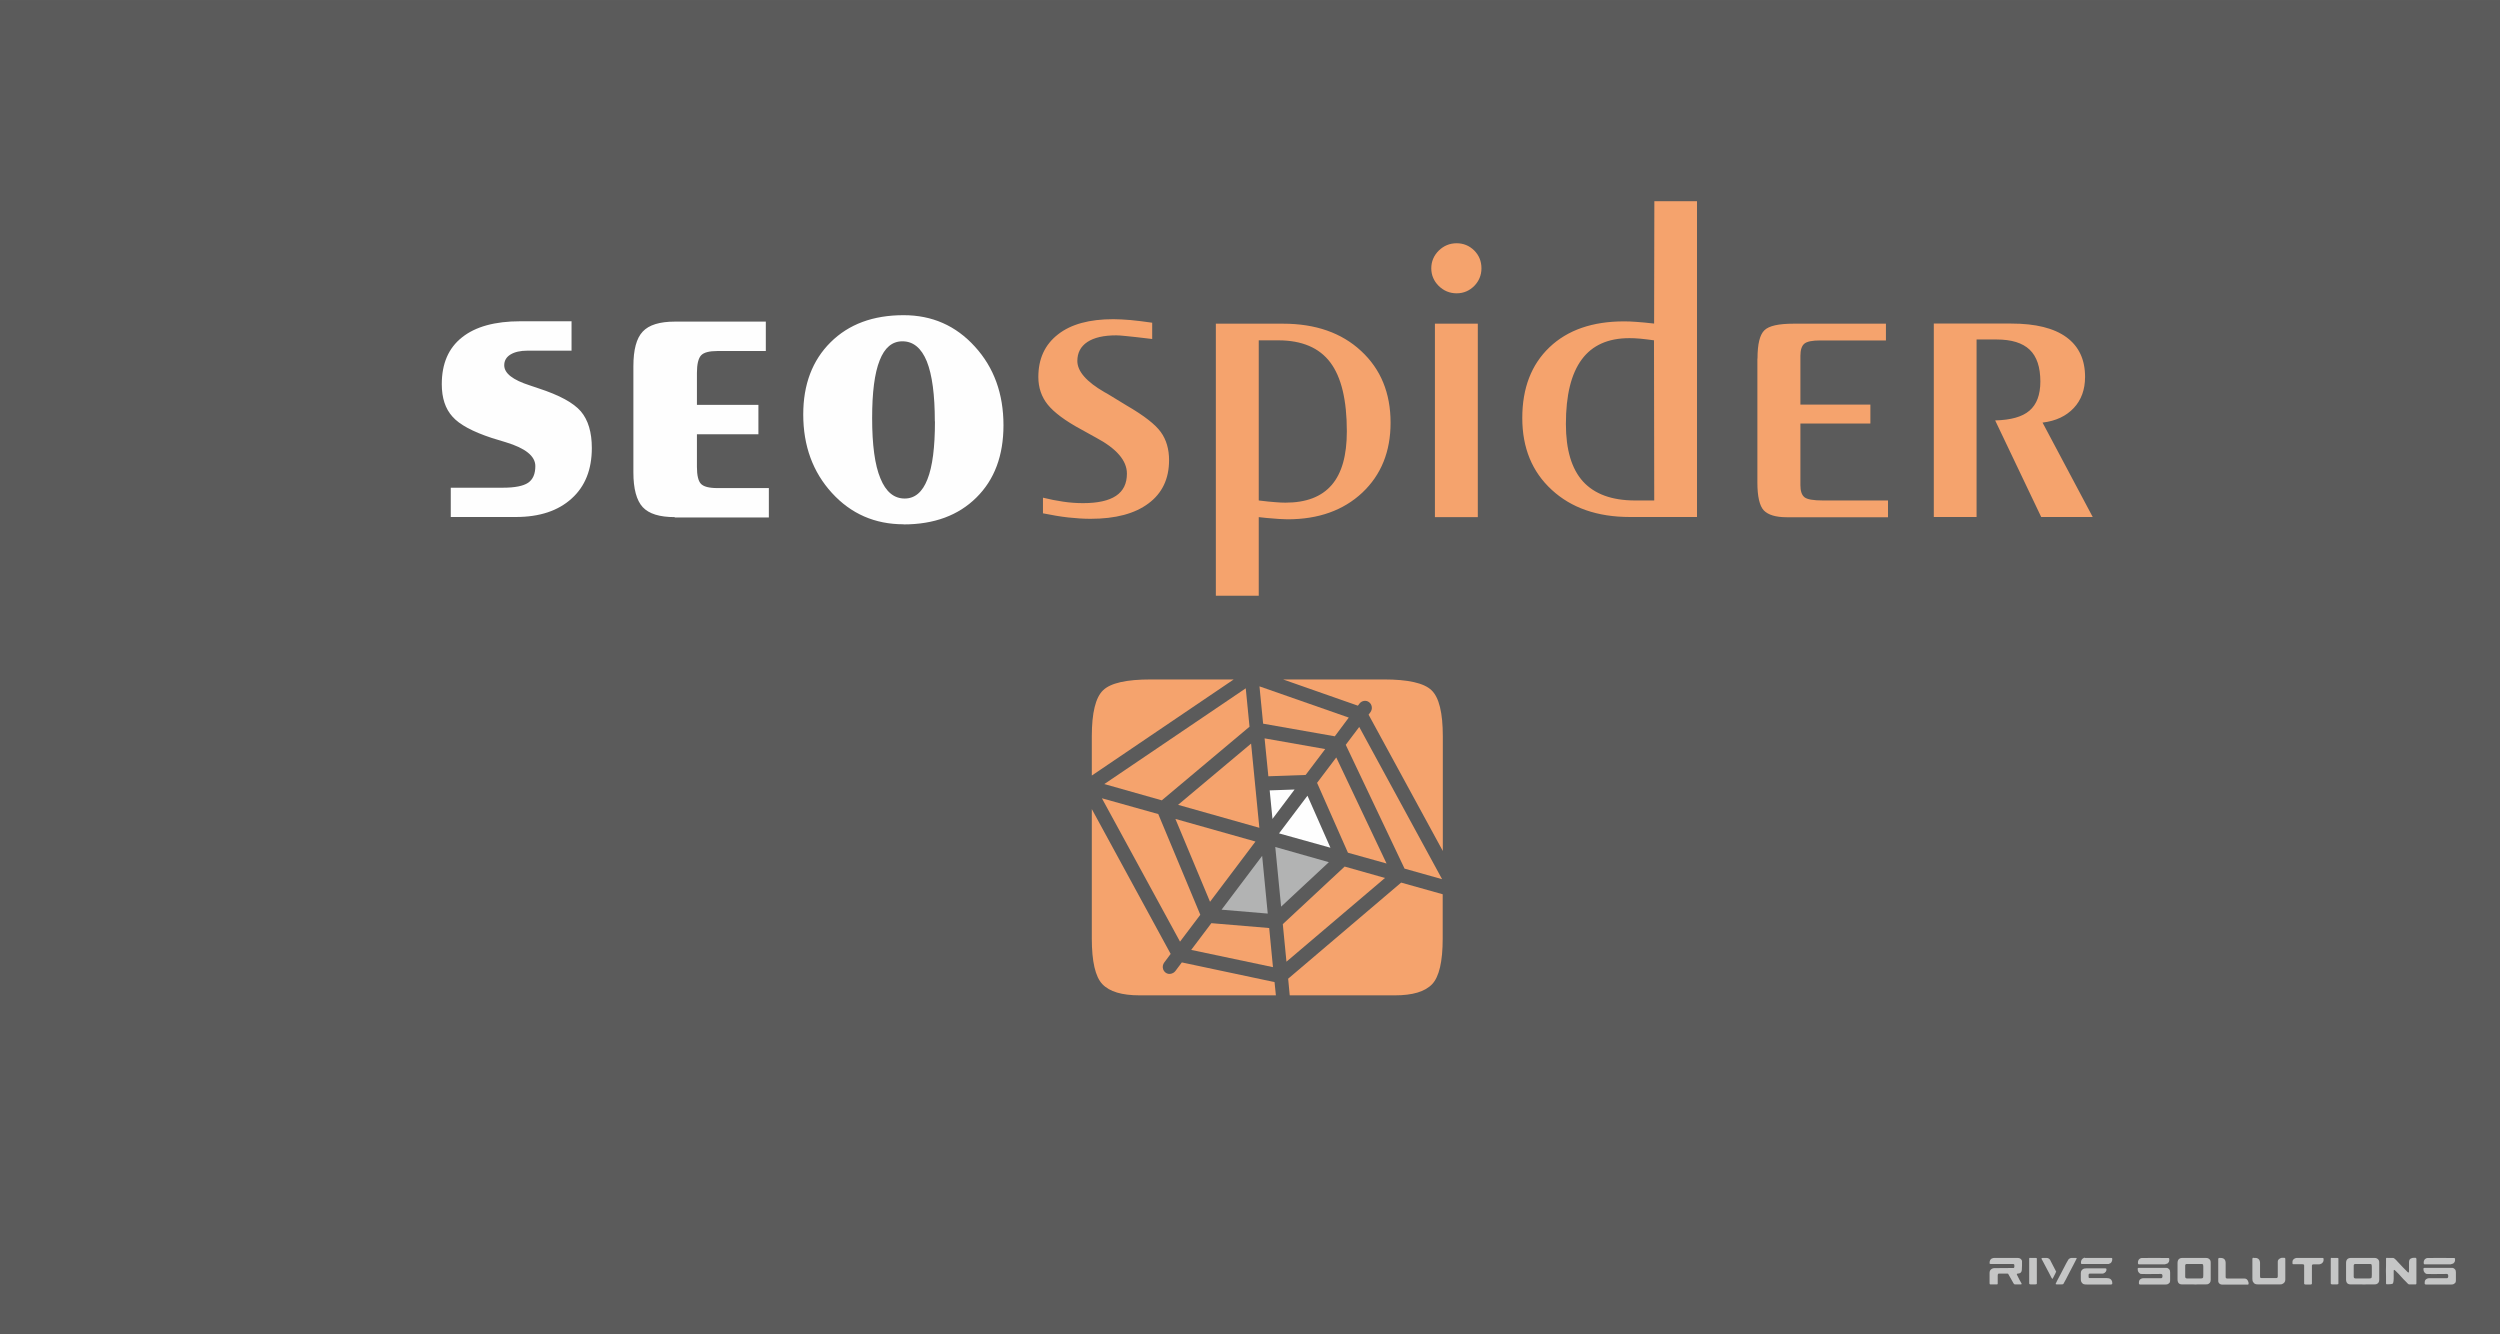 <?xml version="1.0" encoding="UTF-8"?>
<!DOCTYPE svg PUBLIC "-//W3C//DTD SVG 1.1//EN" "http://www.w3.org/Graphics/SVG/1.1/DTD/svg11.dtd">
<!-- Creator: CorelDRAW 2017 -->
<svg xmlns="http://www.w3.org/2000/svg" xml:space="preserve" width="122.343mm" height="65.299mm" version="1.1" style="shape-rendering:geometricPrecision; text-rendering:geometricPrecision; image-rendering:optimizeQuality; fill-rule:evenodd; clip-rule:evenodd"
viewBox="0 0 20.576 10.982"
 xmlns:xlink="http://www.w3.org/1999/xlink">
 <defs>
  <style type="text/css">
   <![CDATA[
    .fil0 {fill:#5B5B5B}
    .fil1 {fill:#FEFEFE;fill-rule:nonzero}
    .fil4 {fill:#C5C6C6;fill-rule:nonzero}
    .fil3 {fill:#B2B3B3;fill-rule:nonzero}
    .fil2 {fill:#F5A36D;fill-rule:nonzero}
   ]]>
  </style>
 </defs>
 <g id="Слой_x0020_1">
  <rect class="fil0" width="20.576" height="10.982"/>
  <g id="_2961042056192">
   <path class="fil1" d="M3.71 4.256l0 -0.242 0.428 0c0.1,0 0.169,-0.014 0.209,-0.041 0.039,-0.027 0.059,-0.072 0.059,-0.137 0,-0.082 -0.081,-0.147 -0.242,-0.196 -0.048,-0.014 -0.087,-0.026 -0.115,-0.035 -0.158,-0.052 -0.267,-0.11 -0.325,-0.176 -0.059,-0.065 -0.088,-0.154 -0.088,-0.267 0,-0.169 0.055,-0.297 0.166,-0.385 0.111,-0.089 0.272,-0.133 0.482,-0.133l0.42 0 0 0.242 -0.363 0c-0.059,0 -0.106,0.011 -0.14,0.032 -0.034,0.021 -0.051,0.051 -0.051,0.088 0,0.067 0.071,0.121 0.211,0.166 0.031,0.011 0.055,0.019 0.071,0.024 0.172,0.056 0.288,0.119 0.349,0.19 0.06,0.071 0.09,0.172 0.09,0.301 0,0.177 -0.055,0.316 -0.166,0.416 -0.111,0.101 -0.264,0.152 -0.459,0.152l-0.535 0zm1.844 0c-0.125,0 -0.213,-0.027 -0.264,-0.082 -0.051,-0.055 -0.077,-0.151 -0.077,-0.286l0 -0.873c0,-0.136 0.025,-0.231 0.077,-0.286 0.051,-0.055 0.14,-0.082 0.264,-0.082l0.749 0 0 0.242 -0.399 0c-0.067,0 -0.112,0.012 -0.134,0.036 -0.022,0.024 -0.034,0.072 -0.034,0.144l0 0.263 0.506 0 0 0.242 -0.506 0 0 0.268c0,0.07 0.011,0.117 0.033,0.14 0.022,0.023 0.066,0.035 0.135,0.035l0.424 0 0 0.242 -0.775 0zm2.14 -0.788c0,-0.219 -0.022,-0.384 -0.066,-0.494 -0.045,-0.11 -0.112,-0.165 -0.201,-0.165 -0.084,0 -0.146,0.052 -0.187,0.157 -0.042,0.105 -0.062,0.263 -0.062,0.475 0,0.22 0.022,0.386 0.068,0.496 0.045,0.111 0.112,0.166 0.2,0.166 0.084,0 0.146,-0.053 0.187,-0.158 0.042,-0.105 0.062,-0.264 0.062,-0.477zm-0.257 0.847c-0.236,0 -0.433,-0.086 -0.59,-0.258 -0.157,-0.172 -0.236,-0.387 -0.236,-0.646 0,-0.247 0.075,-0.445 0.225,-0.594 0.15,-0.149 0.35,-0.223 0.601,-0.223 0.235,0 0.43,0.086 0.587,0.259 0.157,0.172 0.235,0.388 0.235,0.647 0,0.25 -0.074,0.448 -0.223,0.595 -0.148,0.147 -0.348,0.221 -0.599,0.221z"/>
   <path class="fil2" d="M8.584 4.226l0 -0.13c0.056,0.014 0.112,0.025 0.167,0.033 0.054,0.008 0.108,0.012 0.163,0.012 0.121,0 0.211,-0.02 0.271,-0.06 0.06,-0.04 0.09,-0.1 0.09,-0.183 0,-0.107 -0.084,-0.205 -0.254,-0.296l-0.02 -0.011 -0.101 -0.056c-0.132,-0.071 -0.224,-0.14 -0.276,-0.204 -0.052,-0.064 -0.078,-0.141 -0.078,-0.228 0,-0.151 0.054,-0.267 0.162,-0.351 0.107,-0.084 0.259,-0.125 0.455,-0.125 0.043,0 0.089,0.003 0.141,0.007 0.051,0.005 0.111,0.012 0.179,0.022l0 0.134c-0.104,-0.012 -0.175,-0.021 -0.213,-0.024 -0.038,-0.004 -0.066,-0.006 -0.082,-0.006 -0.104,0 -0.183,0.018 -0.239,0.055 -0.055,0.037 -0.082,0.089 -0.082,0.156 0,0.085 0.075,0.171 0.224,0.257l0.022 0.012 0.159 0.097c0.143,0.083 0.237,0.156 0.282,0.219 0.045,0.062 0.068,0.14 0.068,0.231 0,0.153 -0.056,0.272 -0.169,0.356 -0.113,0.085 -0.272,0.127 -0.478,0.127 -0.056,0 -0.117,-0.004 -0.182,-0.011 -0.064,-0.007 -0.133,-0.019 -0.208,-0.034zm1.776 -0.107c0.058,0.007 0.103,0.012 0.136,0.014 0.033,0.003 0.061,0.004 0.084,0.004 0.17,0 0.296,-0.048 0.38,-0.145 0.084,-0.097 0.125,-0.244 0.125,-0.442 0,-0.257 -0.045,-0.446 -0.136,-0.567 -0.091,-0.121 -0.234,-0.182 -0.429,-0.182l-0.16 0 0 1.317zm0 0.137l0 0.647 -0.353 0 0 -2.239 0.553 0c0.267,0 0.482,0.075 0.643,0.225 0.162,0.15 0.242,0.347 0.242,0.59 0,0.237 -0.077,0.429 -0.233,0.576 -0.156,0.146 -0.361,0.219 -0.615,0.219 -0.039,0 -0.096,-0.004 -0.173,-0.011 -0.03,-0.004 -0.051,-0.006 -0.065,-0.007zm1.42 -2.047c0,-0.057 0.021,-0.106 0.061,-0.146 0.041,-0.04 0.09,-0.061 0.148,-0.061 0.056,0 0.104,0.02 0.144,0.059 0.04,0.04 0.06,0.089 0.06,0.147 0,0.056 -0.02,0.105 -0.059,0.145 -0.04,0.04 -0.088,0.061 -0.145,0.061 -0.058,0 -0.107,-0.021 -0.148,-0.061 -0.04,-0.04 -0.061,-0.089 -0.061,-0.145zm0.03 0.455l0.353 0 0 1.592 -0.353 0 0 -1.592zm1.804 0.137c-0.045,-0.006 -0.084,-0.011 -0.117,-0.014 -0.032,-0.003 -0.061,-0.004 -0.087,-0.004 -0.175,0 -0.306,0.059 -0.392,0.176 -0.087,0.118 -0.13,0.294 -0.13,0.531 0,0.212 0.047,0.369 0.141,0.473 0.094,0.103 0.237,0.156 0.428,0.156l0.158 0 -0.002 -1.317zm0 -0.138l0.002 -1.007 0.351 0 0 2.599 -0.553 0c-0.267,0 -0.482,-0.075 -0.643,-0.224 -0.162,-0.149 -0.242,-0.346 -0.242,-0.591 0,-0.246 0.075,-0.44 0.224,-0.582 0.149,-0.142 0.354,-0.213 0.613,-0.213 0.028,0 0.061,0.001 0.1,0.004 0.04,0.003 0.089,0.007 0.148,0.014zm0.851 0.287c0,-0.118 0.019,-0.196 0.057,-0.232 0.038,-0.037 0.118,-0.054 0.24,-0.054l0.76 0 0 0.138 -0.544 0c-0.064,0 -0.107,0.009 -0.128,0.027 -0.021,0.018 -0.032,0.051 -0.032,0.1l0 0.401 0.576 0 0 0.156 -0.576 0 0 0.507c0,0.048 0.011,0.081 0.033,0.099 0.022,0.018 0.072,0.027 0.152,0.027l0.536 0 0 0.138 -0.834 0c-0.089,0 -0.152,-0.019 -0.188,-0.056 -0.035,-0.037 -0.053,-0.114 -0.053,-0.23l0 -1.019zm1.804 1.305l-0.353 0 0 -1.592 0.638 0c0.199,0 0.35,0.037 0.453,0.112 0.103,0.075 0.154,0.184 0.154,0.327 0,0.104 -0.031,0.19 -0.093,0.256 -0.062,0.066 -0.147,0.107 -0.257,0.12l0.413 0.777 -0.424 0 -0.379 -0.795c0.128,-0.003 0.223,-0.029 0.282,-0.08 0.06,-0.051 0.09,-0.131 0.09,-0.24 0,-0.118 -0.029,-0.206 -0.088,-0.262 -0.059,-0.056 -0.149,-0.084 -0.273,-0.084l-0.164 0 0 1.462z"/>
  </g>
  <g id="_2961042069312">
   <polygon class="fil2" points="11.869,7.236 11.56,7.149 11.076,6.13 11.187,5.983 "/>
   <polygon class="fil2" points="11.094,7.018 10.84,6.443 10.998,6.234 11.412,7.107 "/>
   <polygon class="fil1" points="10.45,6.505 10.655,6.498 10.473,6.74 "/>
   <polygon class="fil2" points="10.746,6.378 10.439,6.389 10.408,6.077 10.907,6.165 "/>
   <polygon class="fil2" points="10.365,6.813 9.696,6.624 10.297,6.12 "/>
   <polygon class="fil2" points="10.333,6.926 9.959,7.422 9.674,6.74 "/>
   <polygon class="fil3" points="10.388,7.044 10.434,7.519 10.054,7.487 "/>
   <polygon class="fil3" points="10.496,6.971 10.937,7.096 10.544,7.462 "/>
   <polygon class="fil1" points="10.527,6.859 10.761,6.549 10.95,6.977 "/>
   <polygon class="fil2" points="10.986,6.06 10.396,5.956 10.366,5.649 11.101,5.906 "/>
   <polygon class="fil2" points="10.253,5.665 10.284,5.981 9.562,6.587 9.089,6.453 "/>
   <polygon class="fil2" points="9.069,6.57 9.533,6.7 9.879,7.529 9.712,7.75 "/>
   <polygon class="fil2" points="9.804,7.818 9.97,7.598 10.446,7.638 10.477,7.96 "/>
   <path class="fil2" d="M10.5 8.192l-1.12 0c-0.146,0 -0.248,-0.03 -0.307,-0.092 -0.058,-0.061 -0.087,-0.186 -0.087,-0.376l0 -1.065 0.649 1.192 -0.053 0.071c-0.019,0.026 -0.015,0.062 0.01,0.082 0.019,0.015 0.043,0.015 0.063,0.004 0.007,-0.004 0.013,-0.009 0.018,-0.015l0.054 -0.072 0.763 0.162 0.011 0.109z"/>
   <path class="fil2" d="M11.874 7.359l0 0.365c0,0.189 -0.029,0.315 -0.087,0.376 -0.059,0.062 -0.161,0.092 -0.307,0.092l-0.865 0 -0.013 -0.137 0.93 -0.791 0.342 0.096z"/>
   <path class="fil2" d="M10.56 5.592l0.83 0c0.198,0 0.33,0.029 0.392,0.089 0.062,0.059 0.093,0.185 0.093,0.379l0 0.944 -0.611 -1.122 0.015 -0.02c0.019,-0.026 0.015,-0.062 -0.01,-0.082 -0.025,-0.02 -0.061,-0.014 -0.08,0.011l-0.013 0.017 -0.616 -0.216z"/>
   <path class="fil2" d="M8.986 6.06c0,-0.193 0.031,-0.32 0.093,-0.379 0.062,-0.06 0.193,-0.089 0.392,-0.089l0.683 0 -1.168 0.791 0 -0.323z"/>
   <polygon class="fil2" points="10.588,7.915 10.558,7.606 11.067,7.132 11.399,7.226 "/>
  </g>
  <path class="fil4" d="M16.414 10.353l0.191 0c0.019,0 0.031,0.008 0.037,0.024l0 0.039c0,0.032 -0.002,0.049 -0.007,0.053 -0.004,0.008 -0.014,0.013 -0.03,0.013 -0.004,0.002 -0.006,0.004 -0.006,0.007 0.017,0.034 0.029,0.059 0.039,0.074l0.001 0.004c-0.001,0.002 -0.002,0.004 -0.003,0.004l-0.054 0c-0.005,0 -0.013,-0.011 -0.023,-0.032 -0.018,-0.033 -0.028,-0.051 -0.031,-0.055 -0.003,-0.002 -0.005,-0.002 -0.008,-0.002l-0.069 0c-0.006,0 -0.009,0.006 -0.009,0.018l0 0.065c0,0.004 -0.002,0.006 -0.006,0.006l-0.054 0c-0.005,0 -0.007,-0.003 -0.007,-0.009l0 -0.086c0,-0.016 0.007,-0.027 0.02,-0.034 0.006,-0.003 0.012,-0.005 0.02,-0.005l0.028 0c0.03,0 0.073,-0 0.129,-0.001 0.004,0 0.006,-0.003 0.007,-0.009l0 -0.014c0,-0.007 -0.004,-0.01 -0.013,-0.01l-0.182 0c-0.006,0 -0.009,-0.002 -0.009,-0.007l0 -0.002c0,-0.017 0.006,-0.029 0.018,-0.036 0.009,-0.004 0.017,-0.005 0.023,-0.005z"/>
  <path id="1" class="fil4" d="M17.718 10.353c0.019,0 0.062,0 0.13,0.001 0.003,0 0.005,0.002 0.006,0.007l0 0.007c0,0.012 -0.003,0.021 -0.01,0.026 0,0.004 -0.009,0.007 -0.026,0.012l-0.214 0c-0.005,0 -0.008,-0.004 -0.008,-0.012l0 -0.002c0,-0.018 0.007,-0.03 0.022,-0.036 0.002,-0.001 0.005,-0.002 0.009,-0.002 0.047,-0.001 0.077,-0.001 0.091,-0.001zm-0.114 0.082l0.227 0c0.008,0 0.017,0.005 0.025,0.015 0.003,0.003 0.005,0.011 0.005,0.024l0 0.061c0,0.015 -0.003,0.024 -0.01,0.027 -0.006,0.007 -0.015,0.01 -0.029,0.01l-0.206 0c-0.008,0 -0.012,-0.003 -0.012,-0.009l0 -0.003c0,-0.015 0.003,-0.024 0.009,-0.029 0.007,-0.007 0.017,-0.011 0.029,-0.011l0.145 0c0.007,0 0.011,-0.006 0.011,-0.017l0 -0.001c0,-0.011 -0.004,-0.017 -0.012,-0.017 -0.055,0.001 -0.094,0.001 -0.116,0.001 -0.01,0 -0.026,-0 -0.05,-0.001 -0.004,0 -0.01,-0.004 -0.018,-0.013 -0.005,-0.006 -0.008,-0.014 -0.008,-0.025l0 -0.004c0,-0.006 0.003,-0.008 0.009,-0.008z"/>
  <path id="2" class="fil4" d="M20.07 10.353c0.019,0 0.062,0 0.13,0.001 0.003,0 0.005,0.002 0.006,0.007l0 0.007c0,0.012 -0.003,0.021 -0.01,0.026 0,0.004 -0.009,0.007 -0.026,0.012l-0.214 0c-0.005,0 -0.008,-0.004 -0.008,-0.012l0 -0.002c0,-0.018 0.007,-0.03 0.022,-0.036 0.002,-0.001 0.005,-0.002 0.009,-0.002 0.047,-0.001 0.077,-0.001 0.091,-0.001zm-0.114 0.082l0.227 0c0.008,0 0.017,0.005 0.025,0.015 0.003,0.003 0.005,0.011 0.005,0.024l0 0.061c0,0.015 -0.003,0.024 -0.01,0.027 -0.006,0.007 -0.015,0.01 -0.029,0.01l-0.206 0c-0.008,0 -0.012,-0.003 -0.012,-0.009l0 -0.003c0,-0.015 0.003,-0.024 0.009,-0.029 0.007,-0.007 0.017,-0.011 0.029,-0.011l0.145 0c0.007,0 0.011,-0.006 0.011,-0.017l0 -0.001c0,-0.011 -0.004,-0.017 -0.012,-0.017 -0.055,0.001 -0.094,0.001 -0.116,0.001 -0.01,0 -0.026,-0 -0.05,-0.001 -0.004,0 -0.01,-0.004 -0.018,-0.013 -0.005,-0.006 -0.008,-0.014 -0.008,-0.025l0 -0.004c0,-0.006 0.003,-0.008 0.009,-0.008z"/>
  <path id="3" class="fil4" d="M16.71 10.353l0.045 0c0.006,0 0.009,0.002 0.009,0.006l0 0.205c0,0.005 -0.004,0.007 -0.012,0.007l-0.038 0c-0.008,0 -0.013,-0.003 -0.013,-0.008l0 -0.204c0,-0.005 0.003,-0.007 0.009,-0.007z"/>
  <path id="4" class="fil4" d="M16.809 10.353l0.034 0c0.017,0 0.029,0.009 0.036,0.028 0.001,0.001 0.016,0.03 0.044,0.085 0,0.002 -0.009,0.02 -0.026,0.053 -0.002,0.004 -0.003,0.006 -0.005,0.006 -0.003,0 -0.011,-0.014 -0.024,-0.041l-0.058 -0.11c-0.005,-0.007 -0.008,-0.013 -0.008,-0.017 0.001,-0.002 0.003,-0.003 0.007,-0.003zm0.244 0l0.032 0c0.004,0 0.006,0.001 0.007,0.003l0 0.002c-0.002,0.005 -0.009,0.019 -0.021,0.041l-0.047 0.09c-0.015,0.03 -0.029,0.057 -0.042,0.079 -0.002,0.002 -0.007,0.003 -0.015,0.003l-0.037 0c-0.007,0 -0.011,-0.001 -0.011,-0.003l0 -0.002c0.003,-0.008 0.017,-0.036 0.042,-0.082 0.039,-0.076 0.06,-0.115 0.063,-0.118 0.007,-0.008 0.017,-0.013 0.029,-0.013z"/>
  <path id="5" class="fil4" d="M17.159 10.353l0.217 0c0.006,0 0.009,0.003 0.009,0.009 0,0.022 -0.01,0.036 -0.03,0.041l-0.221 0c-0.005,0 -0.007,-0.003 -0.007,-0.009l0 -0.002c0,-0.019 0.008,-0.032 0.024,-0.039 0.002,-0.001 0.005,-0.002 0.009,-0.002zm0.012 0.086l0.157 0c0.006,0 0.009,0.002 0.009,0.007l0 0.003c0,0.014 -0.008,0.025 -0.025,0.032 -0.002,0.001 -0.004,0.001 -0.006,0.001l-0.105 0c-0.007,0 -0.011,0.004 -0.011,0.011l0 0.016c0,0.007 0.003,0.01 0.009,0.01l0.14 0c0.025,0 0.04,0.01 0.045,0.031 0,0.001 0,0.005 0.001,0.012 0,0.007 -0.004,0.01 -0.012,0.01l-0.197 0c-0.02,0 -0.032,-0.003 -0.036,-0.009 -0.009,-0.008 -0.014,-0.018 -0.014,-0.033l0 -0.052c0,-0.018 0.009,-0.03 0.026,-0.037 0.007,-0.001 0.013,-0.002 0.019,-0.002z"/>
  <path id="6" class="fil4" d="M17.965 10.353l0.19 0c0.018,0 0.03,0.007 0.037,0.021 0.002,0.004 0.003,0.01 0.003,0.017l0 0.143c0,0.019 -0.009,0.031 -0.026,0.036 -0.005,0.001 -0.01,0.001 -0.014,0.001l-0.064 0c-0.01,0 -0.017,0 -0.021,0.001 -0.006,-0.001 -0.013,-0.001 -0.023,-0.001l-0.088 0c-0.025,0 -0.037,-0.014 -0.037,-0.041l0 -0.135c0,-0.028 0.014,-0.042 0.042,-0.042zm0.02 0.154c0,0.01 0.005,0.015 0.015,0.015l0.115 0c0.012,0 0.018,-0.004 0.018,-0.011 0.001,-0.005 0.001,-0.011 0.001,-0.017l0 -0.071c0,-0.012 -0.002,-0.018 -0.006,-0.018 0,-0.001 -0.003,-0.002 -0.008,-0.002l-0.121 0c-0.009,0 -0.014,0.004 -0.014,0.013l0 0.091z"/>
  <path id="7" class="fil4" d="M18.263 10.353l0.012 0c0.029,0 0.043,0.014 0.043,0.043l0 0.115c0,0.008 0.005,0.012 0.016,0.012l0.141 0c0.014,0 0.024,0.009 0.03,0.028 0.001,0.003 0.002,0.007 0.002,0.013 -0,0.006 -0.003,0.009 -0.007,0.009l-0.208 0c-0.017,0 -0.028,-0.007 -0.034,-0.021l-0.001 -0.009 0 -0.18c0,-0.006 0.002,-0.009 0.007,-0.009z"/>
  <path id="8" class="fil4" d="M18.547 10.353l0.015 0c0.018,0 0.03,0.008 0.036,0.023 0.002,0.006 0.003,0.011 0.003,0.014l0 0.115c0,0.009 0.003,0.014 0.01,0.014l0.123 0c0.009,0 0.013,-0.005 0.013,-0.014l0 -0.122c0,-0.013 0.009,-0.023 0.028,-0.03 0.004,-0.001 0.007,-0.001 0.01,-0.001l0.013 0c0.007,0 0.011,0.003 0.011,0.009l0 0.171c0,0.018 -0.01,0.031 -0.03,0.038 -0.004,0.001 -0.008,0.001 -0.013,0.001l-0.184 0c-0.019,0 -0.031,-0.006 -0.037,-0.019 -0.005,-0.005 -0.007,-0.013 -0.007,-0.027l0 -0.162c0,-0.008 0.003,-0.012 0.009,-0.012z"/>
  <path id="9" class="fil4" d="M18.906 10.353l0.209 0c0.004,0 0.007,0.002 0.009,0.005l0 0.012c0,0.011 -0.005,0.021 -0.016,0.029 -0.009,0.005 -0.016,0.007 -0.021,0.007l-0.046 0c-0.009,0 -0.013,0.004 -0.013,0.011l0 0.146c0,0.006 -0.004,0.009 -0.012,0.009l-0.039 0c-0.008,0 -0.013,-0.003 -0.013,-0.008l0 -0.149c0,-0.007 -0.005,-0.01 -0.015,-0.01l-0.075 0c-0.004,0 -0.006,-0.002 -0.006,-0.007l0 -0.014c0,-0.013 0.009,-0.024 0.028,-0.03 0.003,-0.001 0.007,-0.001 0.01,-0.001z"/>
  <path id="10" class="fil4" d="M19.192 10.353l0.045 0c0.006,0 0.009,0.002 0.009,0.006l0 0.205c0,0.005 -0.004,0.007 -0.012,0.007l-0.038 0c-0.008,0 -0.013,-0.003 -0.013,-0.008l0 -0.204c0,-0.005 0.003,-0.007 0.009,-0.007z"/>
  <path id="11" class="fil4" d="M19.352 10.353l0.19 0c0.018,0 0.03,0.007 0.037,0.021 0.002,0.004 0.003,0.01 0.003,0.017l0 0.143c0,0.019 -0.009,0.031 -0.026,0.036 -0.005,0.001 -0.01,0.001 -0.014,0.001l-0.064 0c-0.01,0 -0.017,0 -0.021,0.001 -0.006,-0.001 -0.013,-0.001 -0.023,-0.001l-0.088 0c-0.025,0 -0.037,-0.014 -0.037,-0.041l0 -0.135c0,-0.028 0.014,-0.042 0.042,-0.042zm0.02 0.154c0,0.01 0.005,0.015 0.015,0.015l0.115 0c0.012,0 0.018,-0.004 0.018,-0.011 0.001,-0.005 0.001,-0.011 0.001,-0.017l0 -0.071c0,-0.012 -0.002,-0.018 -0.006,-0.018 0,-0.001 -0.003,-0.002 -0.008,-0.002l-0.121 0c-0.009,0 -0.014,0.004 -0.014,0.013l0 0.091z"/>
  <path id="12" class="fil4" d="M19.65 10.353l0.046 0c0.007,0 0.02,0.011 0.038,0.032 0.033,0.035 0.06,0.064 0.083,0.086 0.002,0.002 0.004,0.002 0.005,0.002 0.004,0 0.005,-0.003 0.005,-0.009l0 -0.073c0,-0.016 0.004,-0.027 0.013,-0.032 0.009,-0.005 0.018,-0.007 0.026,-0.007l0.013 0c0.006,0 0.009,0.004 0.009,0.012l0 0.198c0,0.006 -0.002,0.009 -0.007,0.009l-0.053 0c-0.005,0 -0.013,-0.007 -0.024,-0.02 -0.01,-0.009 -0.031,-0.031 -0.063,-0.067 -0.021,-0.021 -0.032,-0.032 -0.034,-0.032l-0.002 0c-0.003,0.001 -0.004,0.003 -0.004,0.006l0 0.068c-0.001,0.024 -0.004,0.037 -0.01,0.04 -0.006,0.002 -0.016,0.004 -0.03,0.004l-0.017 0c-0.004,0 -0.006,-0.002 -0.006,-0.006l0 -0.06c0,-0.019 -0,-0.034 -0.001,-0.044 0.001,-0.01 0.001,-0.025 0.001,-0.044l0 -0.057c0,-0.005 0.003,-0.007 0.009,-0.007z"/>
 </g>
</svg>
